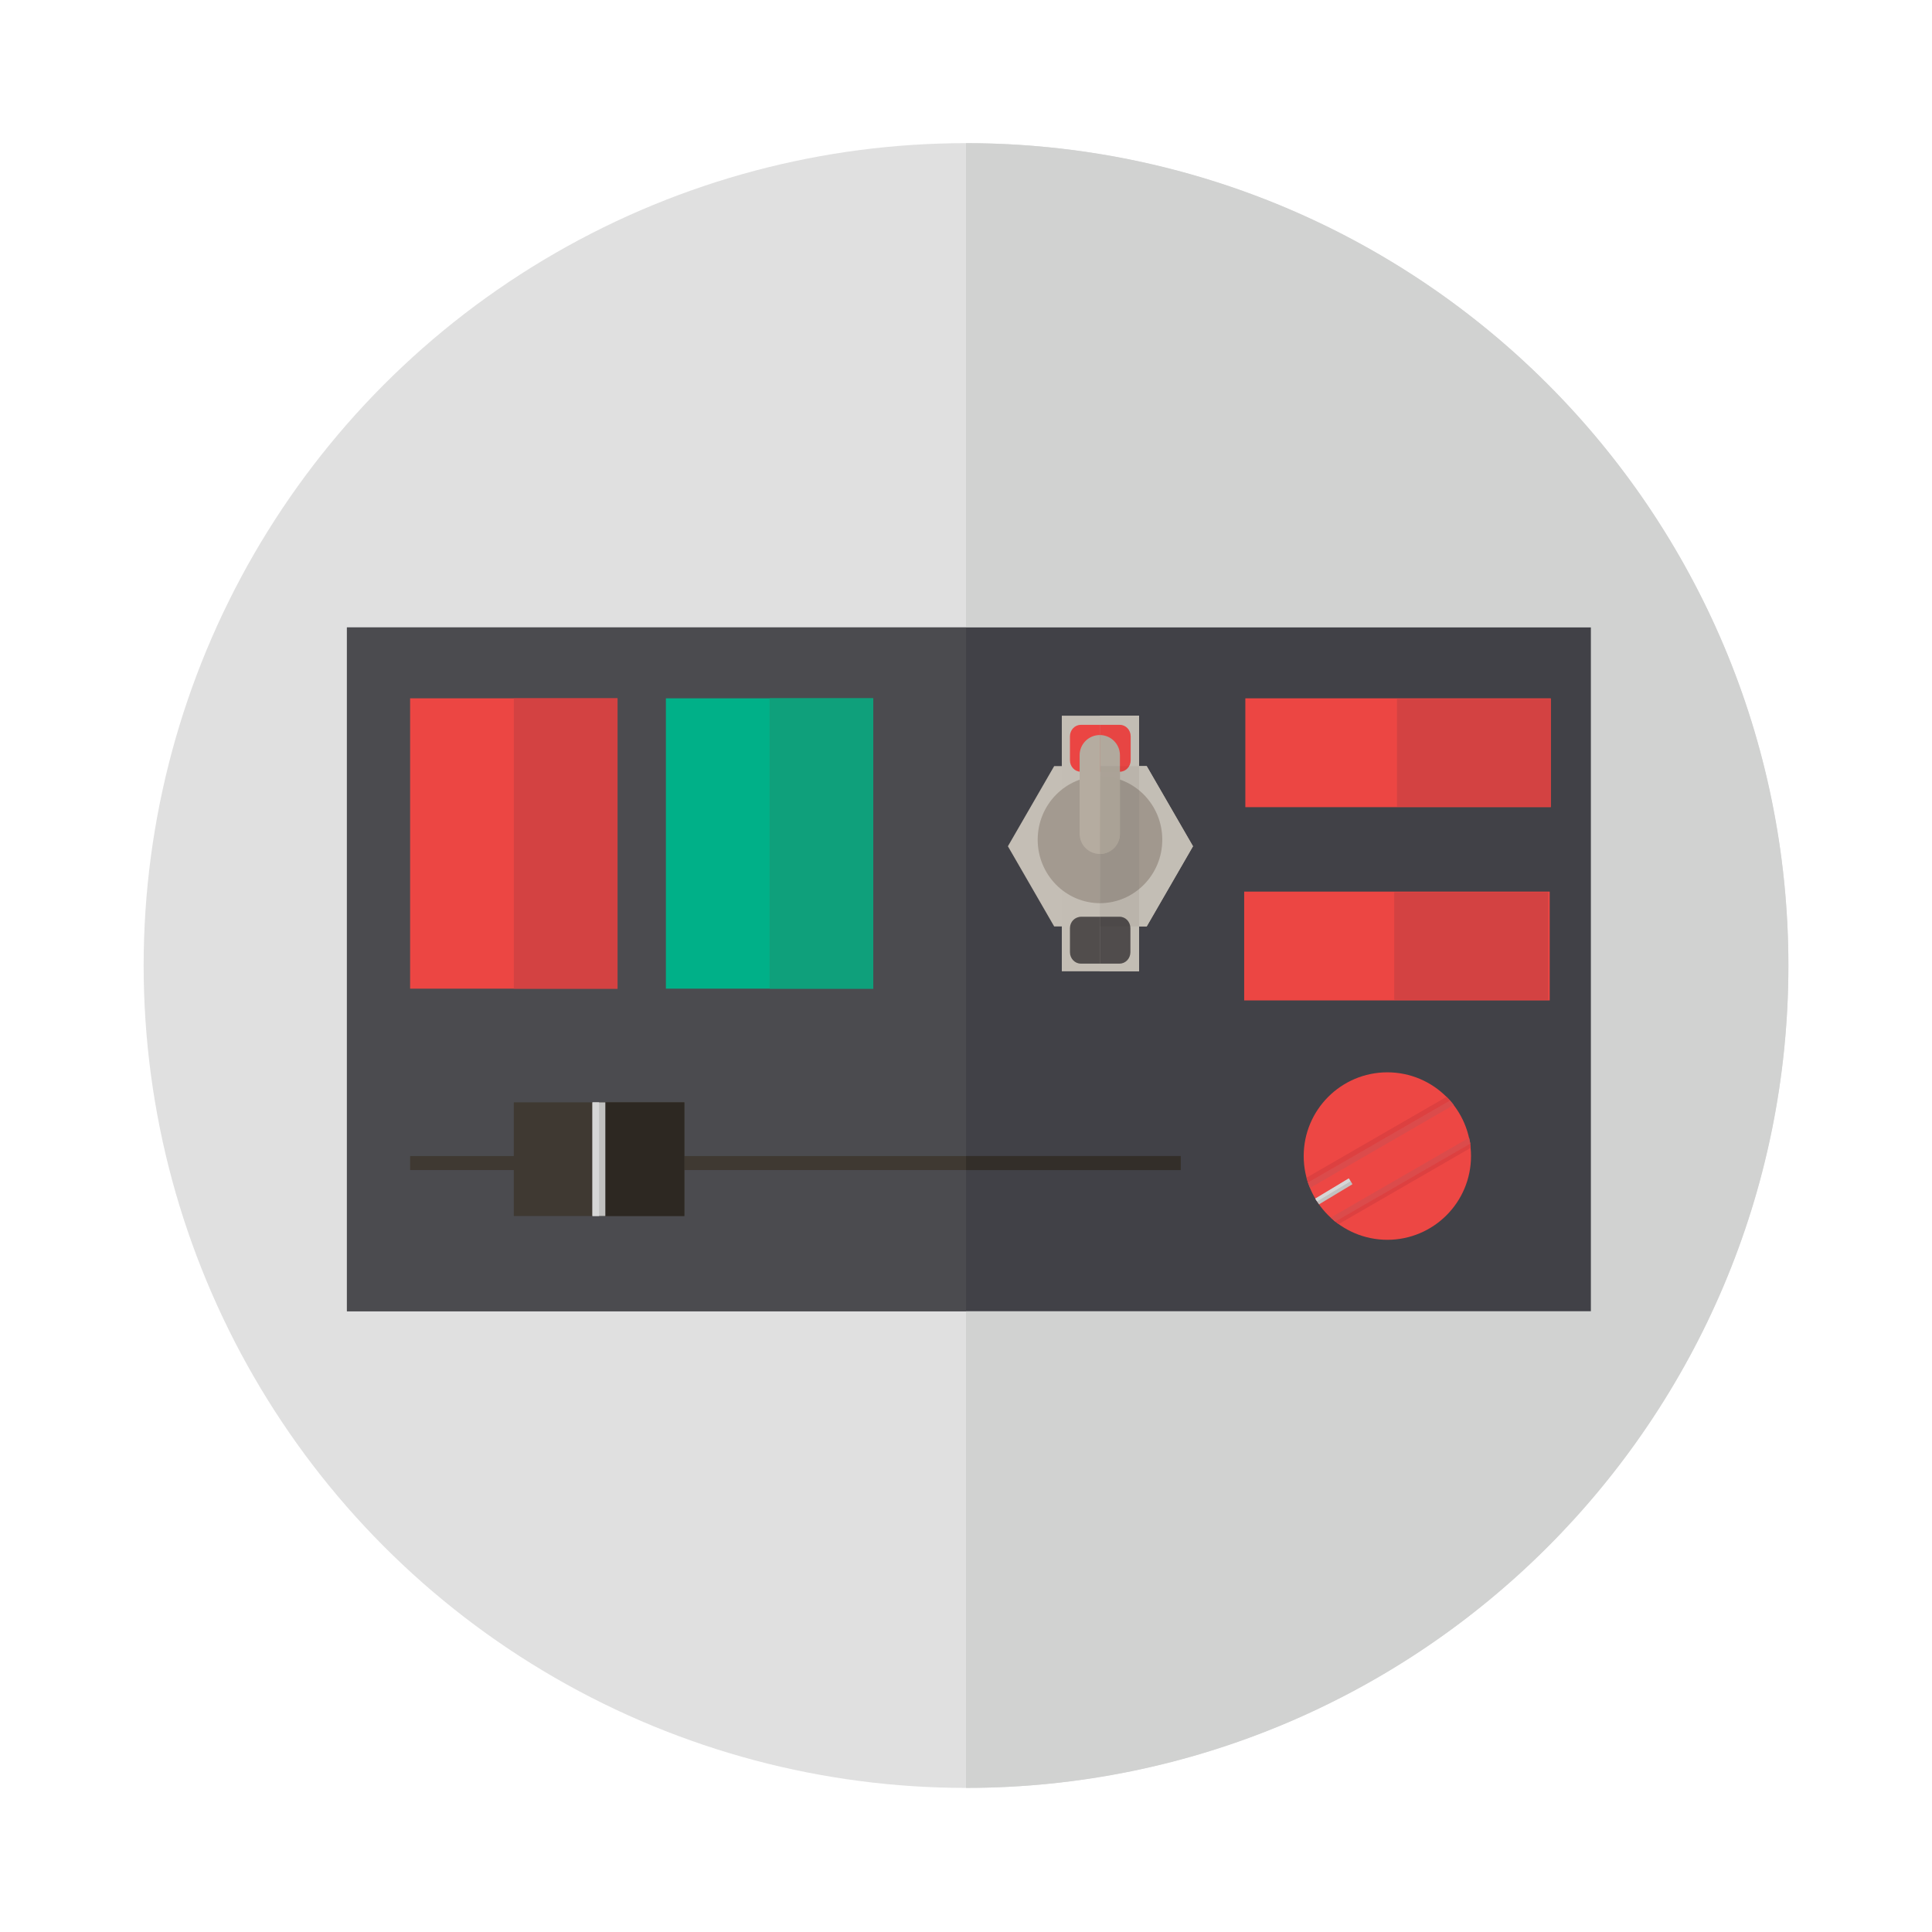 <?xml version="1.0" encoding="utf-8"?>
<!-- Generator: Adobe Illustrator 16.0.0, SVG Export Plug-In . SVG Version: 6.00 Build 0)  -->
<!DOCTYPE svg PUBLIC "-//W3C//DTD SVG 1.1//EN" "http://www.w3.org/Graphics/SVG/1.1/DTD/svg11.dtd">
<svg version="1.1" id="Layer_1" xmlns="http://www.w3.org/2000/svg" xmlns:xlink="http://www.w3.org/1999/xlink" x="0px" y="0px"
	 width="500px" height="500px" viewBox="0 0 500 500" enable-background="new 0 0 500 500" xml:space="preserve">
<g>
	<circle fill="#E0E0E0" cx="250.006" cy="249.879" r="212.83"/>
	<path fill="#D1D2D1" d="M462.836,249.879c0,117.542-95.287,212.828-212.83,212.828V37.05
		C367.549,37.05,462.836,132.336,462.836,249.879z"/>
</g>
<g>
	<rect x="89.784" y="162.375" fill="#414147" width="321.931" height="176.967"/>
	<rect x="89.784" y="162.375" fill="#4B4B4F" width="160.223" height="176.967"/>
	<rect x="106.138" y="180.724" fill="#EC4643" width="53.673" height="75.14"/>
	<rect x="172.333" y="180.726" fill="#00B088" width="53.672" height="75.138"/>
	<rect x="321.992" y="230.745" fill="#EC4643" width="79.072" height="28.163"/>
	<rect x="322.293" y="180.726" fill="#EC4643" width="79.073" height="28.164"/>
	<rect x="199.168" y="180.726" fill="#0FA07B" width="26.836" height="75.138"/>
	<rect x="132.974" y="180.724" fill="#D34242" width="26.837" height="75.14"/>
	<rect x="106.138" y="299.186" fill="#3F3932" width="199.425" height="3.625"/>
	<rect x="132.974" y="285.285" fill="#3F3932" width="44.136" height="29.42"/>
	<rect x="155.041" y="285.285" fill="#2D2822" width="22.069" height="29.42"/>
	<rect x="153.323" y="285.285" fill="#C1C1C0" width="3.338" height="29.42"/>
	<rect x="153.323" y="285.285" fill="#D6D6D6" width="1.719" height="29.42"/>
	<g>
		<polygon fill="#C4BEB5" points="272.818,239.755 260.845,219.013 272.818,198.273 296.769,198.273 308.746,219.013 
			296.769,239.755 		"/>
		<rect x="274.797" y="185.22" fill="#C3BDB4" width="19.996" height="66.147"/>
		<ellipse fill="#A39A90" cx="284.727" cy="217.312" rx="16.174" ry="16.436"/>
		<path fill="#EB4543" d="M292.549,196.758c0,1.636-1.254,2.963-2.802,2.963h-10.041c-1.549,0-2.804-1.327-2.804-2.963v-6.206
			c0-1.636,1.255-2.962,2.804-2.962h10.041c1.548,0,2.802,1.326,2.802,2.962V196.758z"/>
		<path fill="#B5ACA0" d="M289.839,195.443c0-2.88-2.335-5.215-5.217-5.215l0,0c-2.88,0-5.216,2.335-5.216,5.215v20.347
			c0,2.881,2.336,5.217,5.216,5.217l0,0c2.882,0,5.217-2.335,5.217-5.217V195.443z"/>
		<path fill="#514D4C" d="M292.549,246.42c0,1.635-1.254,2.962-2.802,2.962h-10.041c-1.549,0-2.804-1.327-2.804-2.962v-6.207
			c0-1.635,1.255-2.962,2.973-2.962h10.041c1.379,0,2.633,1.327,2.633,2.962V246.42z"/>
	</g>
	<g>
		<defs>
			<circle id="SVGID_1_" cx="359.068" cy="299.188" r="21.673"/>
		</defs>
		<clipPath id="SVGID_2_">
			<use xlink:href="#SVGID_1_"  overflow="visible"/>
		</clipPath>
		<g clip-path="url(#SVGID_2_)">
			<circle fill="#ED4744" cx="359.025" cy="299.188" r="21.673"/>
			
				<rect x="332.407" y="292.752" transform="matrix(0.866 -0.5 0.5 0.866 -98.705 218.958)" fill="#DD4040" width="52.896" height="1.489"/>
			
				<rect x="337.259" y="305.037" transform="matrix(0.866 -0.5 0.5 0.866 -104.202 223.038)" fill="#DD4040" width="52.895" height="1.488"/>
			
				<rect x="336.777" y="304.176" transform="matrix(0.866 -0.5 0.5 0.866 -103.835 222.677)" fill="#DB4B4B" width="52.896" height="1.488"/>
			
				<rect x="333.178" y="293.769" transform="matrix(0.866 -0.5 0.5 0.866 -99.111 219.48)" fill="#DB4B4B" width="52.896" height="1.489"/>
			
				<rect x="337.473" y="299.636" transform="matrix(0.516 0.856 -0.856 0.516 431.48 -138.491)" fill="#C1C1C0" width="1.72" height="26.134"/>
			
				<rect x="337.675" y="299.279" transform="matrix(0.516 0.856 -0.856 0.516 430.968 -138.5)" fill="#D6D6D6" width="0.885" height="26.134"/>
		</g>
	</g>
	<rect x="361.528" y="180.883" fill="#D34242" width="39.838" height="27.85"/>
	<rect x="360.823" y="230.902" fill="#D34242" width="39.837" height="27.85"/>
	<rect x="250.006" y="299.186" fill="#332E29" width="55.556" height="3.625"/>
	<rect x="284.622" y="185.221" fill="#C3BDB4" width="10.171" height="66.148"/>
	<polygon fill="#C4BEB5" points="284.623,239.755 284.795,198.273 296.769,198.273 308.746,219.013 296.769,239.755 	"/>
	<path fill="#A39A90" d="M300.796,217.312c0,9.078-7.239,16.436-16.174,16.436v-32.871
		C293.557,200.876,300.796,208.234,300.796,217.312z"/>
	<path fill="#B5ACA0" d="M289.839,195.443c0-2.88-2.335-5.215-5.217-5.215l0,0v30.779l0,0c2.882,0,5.217-2.335,5.217-5.217V195.443z
		"/>
	<path fill="#EB4543" d="M292.617,196.758c0,1.636-1.254,2.963-2.802,2.963h-5.193V187.59h5.193c1.548,0,2.802,1.326,2.802,2.962
		V196.758z"/>
	<path fill="#514D4C" d="M292.549,246.42c0,1.635-1.254,2.962-2.802,2.962h-5.124l-0.001-12.131h5.125
		c1.548,0,2.802,1.327,2.802,2.962V246.42z"/>
	<path fill="#B5ACA0" d="M289.839,195.443c0-2.88-2.335-5.215-5.217-5.215c0,0,0,31.755,0,30.779l0,0
		c2.882,0,5.217-2.335,5.217-5.217V195.443z"/>
	<g opacity="0.1">
		<defs>
			<rect id="SVGID_3_" x="284.622" y="185.221" opacity="0.1" width="10.171" height="66.148"/>
		</defs>
		<defs>
			<polygon id="SVGID_4_" opacity="0.1" points="284.623,239.755 284.795,198.273 296.769,198.273 308.746,219.013 296.769,239.755 
							"/>
		</defs>
		<defs>
			<path id="SVGID_5_" opacity="0.1" d="M300.796,217.312c0,9.078-7.239,16.436-16.174,16.436v-32.871
				C293.557,200.876,300.796,208.234,300.796,217.312z"/>
		</defs>
		<defs>
			<path id="SVGID_6_" opacity="0.1" d="M289.839,195.443c0-2.88-2.335-5.215-5.217-5.215l0,0v30.779l0,0
				c2.882,0,5.217-2.335,5.217-5.217V195.443z"/>
		</defs>
		<defs>
			<path id="SVGID_7_" opacity="0.1" d="M292.617,196.758c0,1.636-1.254,2.963-2.802,2.963h-5.193V187.59h5.193
				c1.548,0,2.802,1.326,2.802,2.962V196.758z"/>
		</defs>
		<defs>
			<path id="SVGID_8_" opacity="0.1" d="M292.549,246.42c0,1.635-1.254,2.962-2.802,2.962h-5.124l-0.001-12.131h5.125
				c1.548,0,2.802,1.327,2.802,2.962V246.42z"/>
		</defs>
		<defs>
			<path id="SVGID_9_" opacity="0.1" d="M289.839,195.443c0-2.88-2.335-5.215-5.217-5.215c0,0,0,31.755,0,30.779l0,0
				c2.882,0,5.217-2.335,5.217-5.217V195.443z"/>
		</defs>
		<use xlink:href="#SVGID_3_"  overflow="visible" fill="#47423C"/>
		<use xlink:href="#SVGID_4_"  overflow="visible" fill="#47423C"/>
		<use xlink:href="#SVGID_5_"  overflow="visible" fill="#47423C"/>
		<use xlink:href="#SVGID_6_"  overflow="visible" fill="#47423C"/>
		<use xlink:href="#SVGID_7_"  overflow="visible" fill="#47423C"/>
		<use xlink:href="#SVGID_8_"  overflow="visible" fill="#47423C"/>
		<use xlink:href="#SVGID_9_"  overflow="visible" fill="#47423C"/>
		<clipPath id="SVGID_10_">
			<use xlink:href="#SVGID_3_"  overflow="visible"/>
		</clipPath>
		<clipPath id="SVGID_11_" clip-path="url(#SVGID_10_)">
			<use xlink:href="#SVGID_4_"  overflow="visible"/>
		</clipPath>
		<clipPath id="SVGID_12_" clip-path="url(#SVGID_11_)">
			<use xlink:href="#SVGID_5_"  overflow="visible"/>
		</clipPath>
		<clipPath id="SVGID_13_" clip-path="url(#SVGID_12_)">
			<use xlink:href="#SVGID_6_"  overflow="visible"/>
		</clipPath>
		<clipPath id="SVGID_14_" clip-path="url(#SVGID_13_)">
			<use xlink:href="#SVGID_7_"  overflow="visible"/>
		</clipPath>
		<clipPath id="SVGID_15_" clip-path="url(#SVGID_14_)">
			<use xlink:href="#SVGID_8_"  overflow="visible"/>
		</clipPath>
		<clipPath id="SVGID_16_" clip-path="url(#SVGID_15_)">
			<use xlink:href="#SVGID_9_"  overflow="visible"/>
		</clipPath>
		<rect x="281.974" y="179.494" clip-path="url(#SVGID_16_)" fill="#47423C" width="29.421" height="75.422"/>
	</g>
</g>
</svg>
